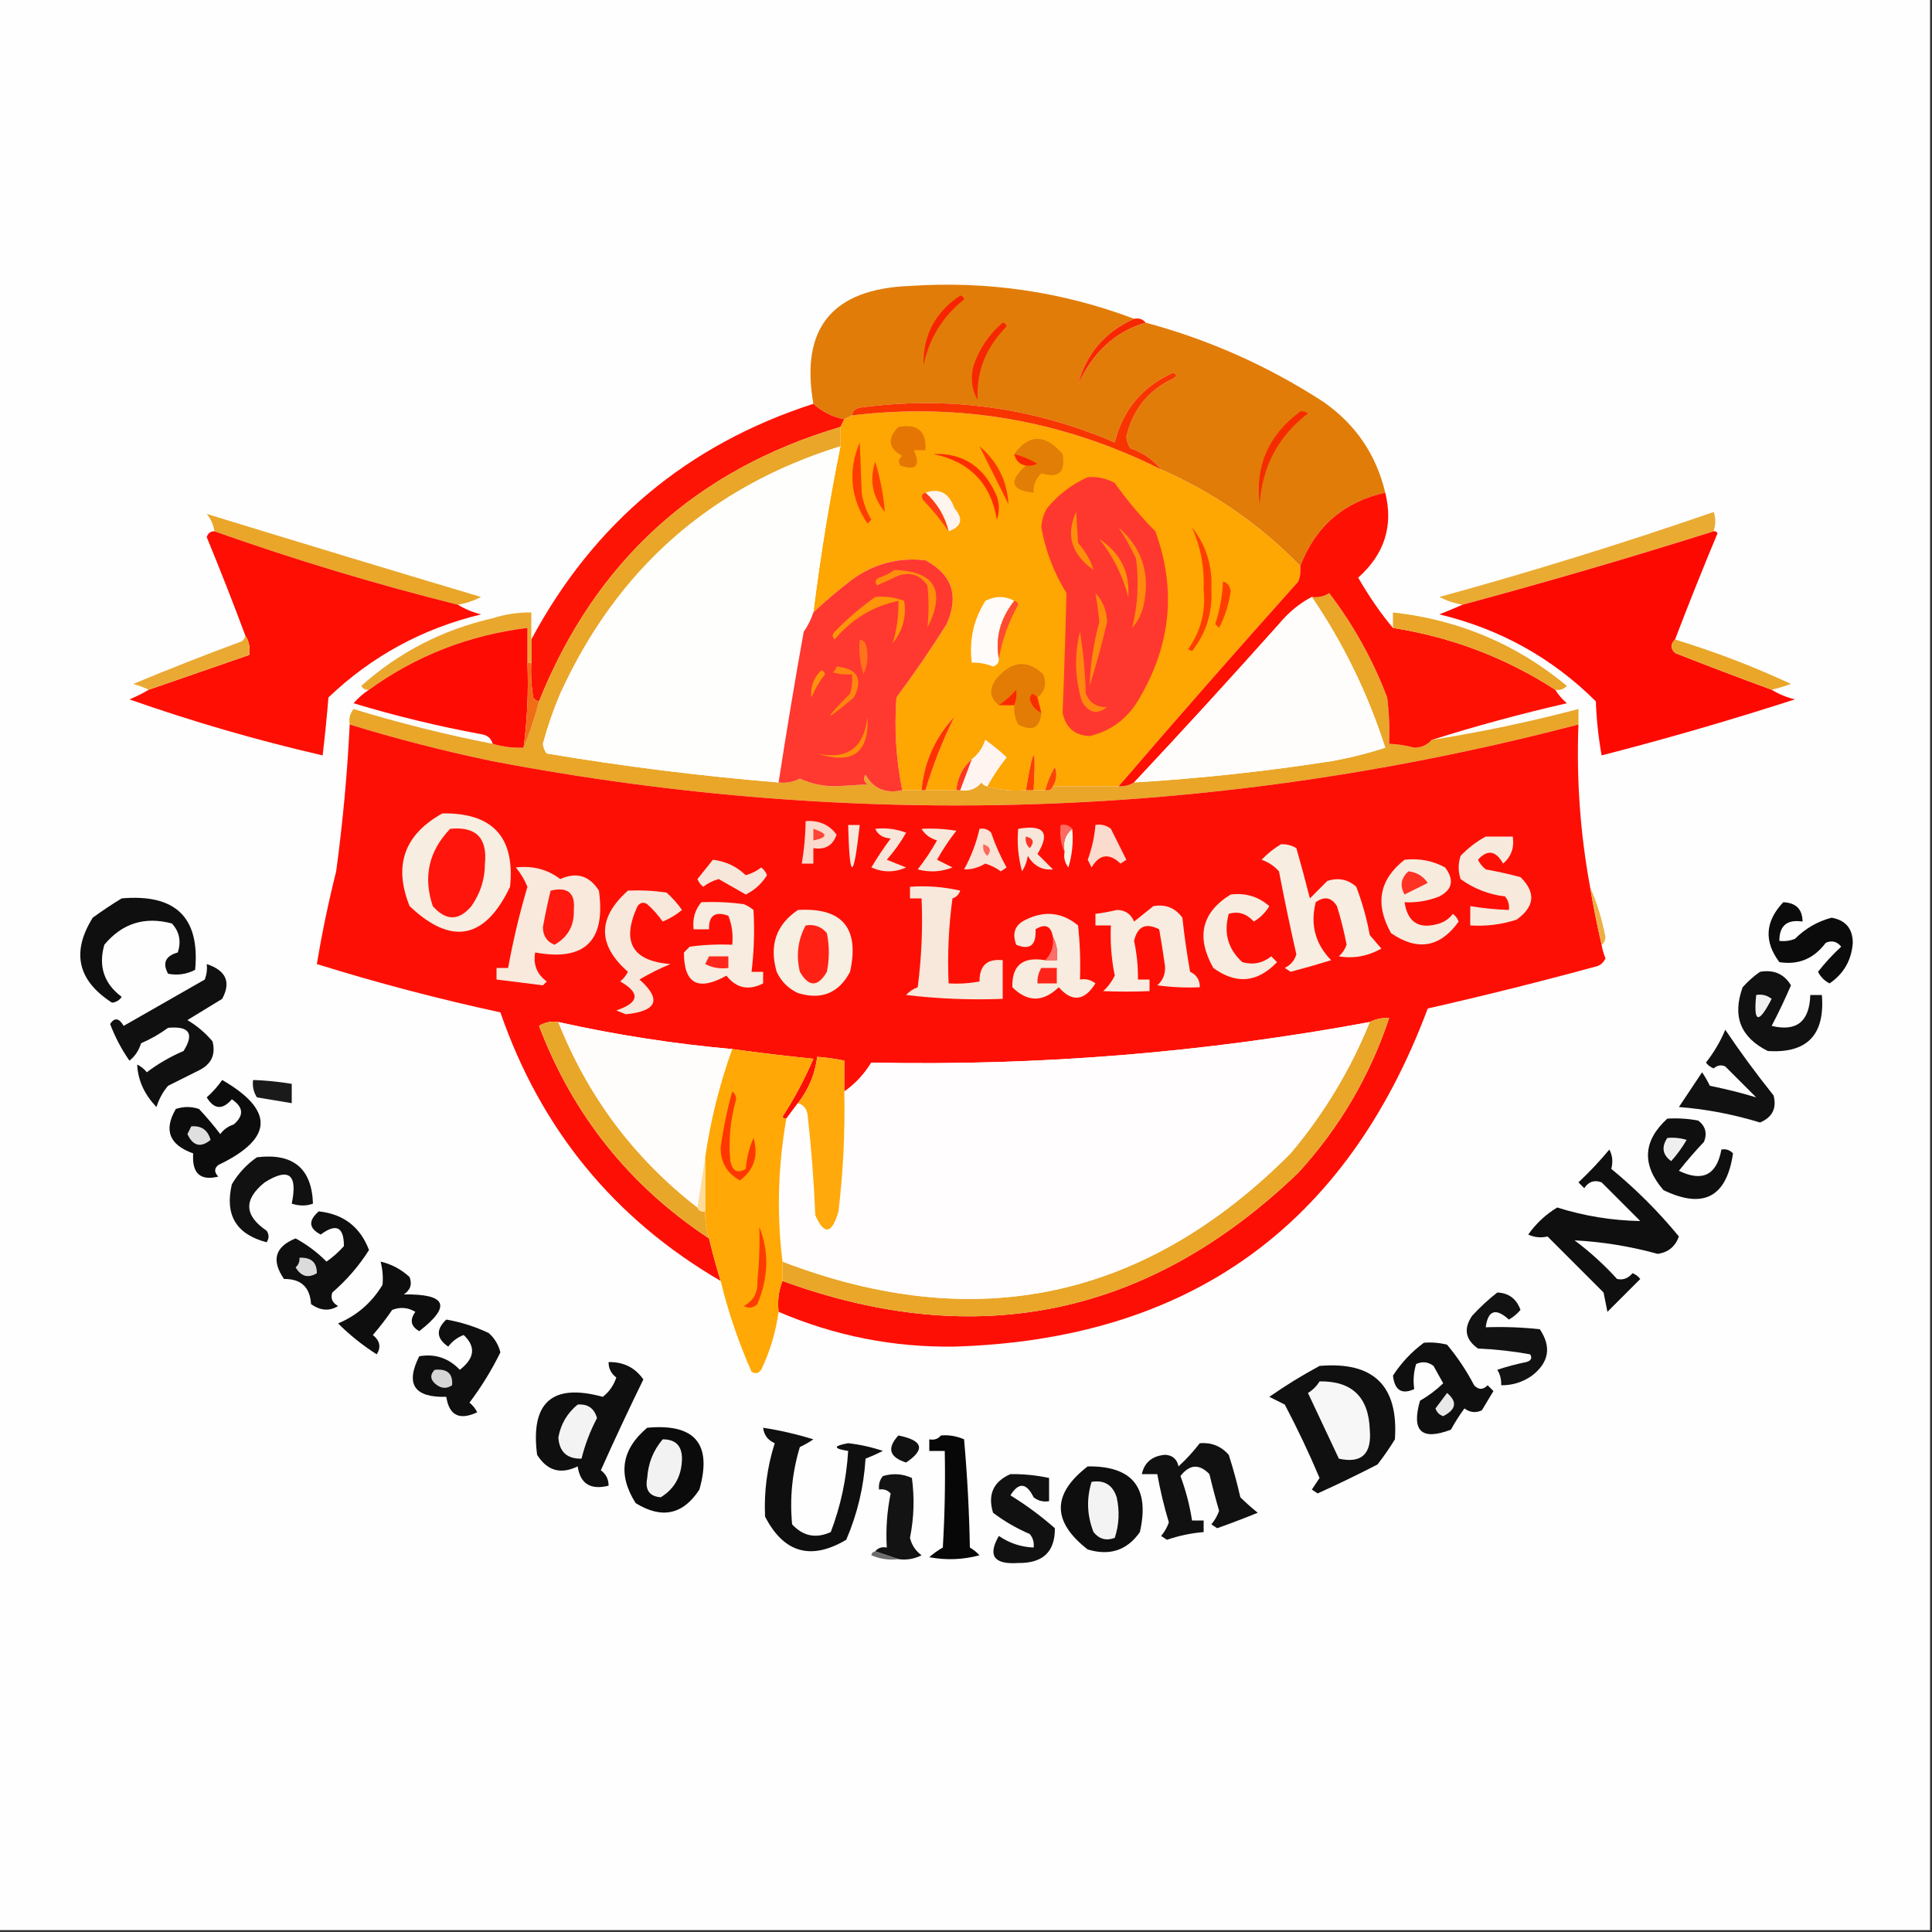 <?xml version="1.0" encoding="UTF-8"?>
<!DOCTYPE svg PUBLIC "-//W3C//DTD SVG 1.1//EN" "http://www.w3.org/Graphics/SVG/1.1/DTD/svg11.dtd">
<svg xmlns="http://www.w3.org/2000/svg" version="1.1" width="500px" height="500px" style="shape-rendering:geometricPrecision; text-rendering:geometricPrecision; image-rendering:optimizeQuality; fill-rule:evenodd; clip-rule:evenodd" xmlns:xlink="http://www.w3.org/1999/xlink">
<rect width="100%" height="100%" fill="#333333" stroke="none"/>
<g><path style="opacity:1" fill="#fefefe" d="M -0.5,-0.5 C 166.167,-0.5 332.833,-0.5 499.5,-0.5C 499.5,166.167 499.5,332.833 499.5,499.5C 332.833,499.5 166.167,499.5 -0.5,499.5C -0.5,332.833 -0.5,166.167 -0.5,-0.5 Z"/></g>
<g><path style="opacity:1" fill="#e17c08" d="M 293.5,82.5 C 285.9,85.924 281.067,91.591 279,99.5C 282.858,91.101 288.691,85.768 296.5,83.5C 312.909,87.914 328.242,94.748 342.5,104C 350.838,109.829 356.171,117.663 358.5,127.5C 347.807,129.854 340.474,136.188 336.5,146.5C 326.184,135.868 314.184,127.535 300.5,121.5C 298.422,118.949 295.756,117.116 292.5,116C 291.919,115.107 291.585,114.107 291.5,113C 293.122,106.085 297.122,101.085 303.5,98C 304.696,97.346 304.696,96.846 303.5,96.5C 295.601,100.067 290.601,106.067 288.5,114.5C 267.278,105.406 245.278,102.406 222.5,105.5C 221.287,105.747 220.62,106.414 220.5,107.5C 219.833,107.833 219.167,108.167 218.5,108.5C 215.472,107.932 212.805,106.599 210.5,104.5C 207.065,84.924 215.398,74.757 235.5,74C 255.575,72.655 274.908,75.488 293.5,82.5 Z"/></g>
<g><path style="opacity:1" fill="#f82401" d="M 248.5,76.5 C 249.043,76.56 249.376,76.893 249.5,77.5C 243.979,81.866 240.479,87.533 239,94.5C 238.876,86.784 242.042,80.784 248.5,76.5 Z"/></g>
<g><path style="opacity:1" fill="#f72701" d="M 259.5,83.5 C 260.043,83.56 260.376,83.893 260.5,84.5C 255.141,89.859 252.641,96.192 253,103.5C 251.443,100.706 251.11,97.706 252,94.5C 253.518,90.151 256.018,86.484 259.5,83.5 Z"/></g>
<g><path style="opacity:1" fill="#f72701" d="M 293.5,82.5 C 294.791,82.263 295.791,82.596 296.5,83.5C 288.691,85.768 282.858,91.101 279,99.5C 281.067,91.591 285.9,85.924 293.5,82.5 Z"/></g>
<g><path style="opacity:1" fill="#fe1405" d="M 210.5,104.5 C 212.805,106.599 215.472,107.932 218.5,108.5C 218.167,109.167 217.833,109.833 217.5,110.5C 180.091,121.573 154.091,145.239 139.5,181.5C 138.883,181.389 138.383,181.056 138,180.5C 137.502,177.518 137.335,174.518 137.5,171.5C 137.5,169.5 137.5,167.5 137.5,165.5C 153.637,135.363 177.971,115.03 210.5,104.5 Z"/></g>
<g><path style="opacity:1" fill="#fea602" d="M 300.5,121.5 C 314.184,127.535 326.184,135.868 336.5,146.5C 336.657,147.873 336.49,149.207 336,150.5C 320.291,168.038 304.791,185.705 289.5,203.5C 283.833,203.5 278.167,203.5 272.5,203.5C 273.473,201.932 273.64,200.265 273,198.5C 271.878,200.407 271.045,202.407 270.5,204.5C 269.5,204.5 268.5,204.5 267.5,204.5C 268.177,192.537 267.51,192.537 265.5,204.5C 261.958,204.813 258.625,204.479 255.5,203.5C 256.945,200.882 258.611,198.382 260.5,196C 258.759,194.38 256.925,192.88 255,191.5C 254.303,193.584 253.136,195.251 251.5,196.5C 249.127,198.579 247.794,201.246 247.5,204.5C 244.833,204.5 242.167,204.5 239.5,204.5C 241.519,197.823 244.019,191.49 247,185.5C 241.985,190.863 239.152,197.196 238.5,204.5C 236.833,204.5 235.167,204.5 233.5,204.5C 231.907,196.611 231.407,188.611 232,180.5C 236.58,174.34 240.914,168.007 245,161.5C 248.255,154.195 246.422,148.695 239.5,145C 232.566,144.197 226.233,145.864 220.5,150C 217,152.669 213.667,155.502 210.5,158.5C 212.293,144.074 214.627,129.74 217.5,115.5C 217.5,113.833 217.5,112.167 217.5,110.5C 217.833,109.833 218.167,109.167 218.5,108.5C 219.167,108.167 219.833,107.833 220.5,107.5C 248.55,104.175 275.217,108.842 300.5,121.5 Z"/></g>
<g><path style="opacity:1" fill="#e9a628" d="M 217.5,110.5 C 217.5,112.167 217.5,113.833 217.5,115.5C 183.874,125.95 159.708,147.283 145,179.5C 143.202,183.726 141.702,188.06 140.5,192.5C 140.608,193.442 140.941,194.275 141.5,195C 161.402,198.348 181.402,200.848 201.5,202.5C 203.467,202.739 205.301,202.406 207,201.5C 209.724,202.776 212.724,203.442 216,203.5C 218.833,203.333 221.667,203.167 224.5,203C 223.549,202.282 223.383,201.449 224,200.5C 226.04,204.131 229.207,205.464 233.5,204.5C 235.167,204.5 236.833,204.5 238.5,204.5C 238.833,204.5 239.167,204.5 239.5,204.5C 242.167,204.5 244.833,204.5 247.5,204.5C 247.833,204.5 248.167,204.5 248.5,204.5C 250.766,204.859 252.599,204.192 254,202.5C 254.383,203.056 254.883,203.389 255.5,203.5C 258.625,204.479 261.958,204.813 265.5,204.5C 266.167,204.5 266.833,204.5 267.5,204.5C 268.5,204.5 269.5,204.5 270.5,204.5C 271.492,204.672 272.158,204.338 272.5,203.5C 278.167,203.5 283.833,203.5 289.5,203.5C 290.959,203.567 292.292,203.234 293.5,202.5C 310.58,201.465 327.58,199.632 344.5,197C 349.264,196.152 353.931,194.985 358.5,193.5C 354.002,179.506 347.669,166.506 339.5,154.5C 341.144,154.714 342.644,154.38 344,153.5C 350.282,161.726 355.282,170.726 359,180.5C 359.499,184.486 359.666,188.486 359.5,192.5C 361.696,192.59 363.863,192.923 366,193.5C 367.876,193.475 369.376,192.809 370.5,191.5C 383.311,189.463 395.978,186.797 408.5,183.5C 408.5,184.833 408.5,186.167 408.5,187.5C 315.575,211.797 221.908,214.964 127.5,197C 114.979,194.398 102.645,191.231 90.5,187.5C 90.238,186.022 90.571,184.689 91.5,183.5C 103.354,187.13 115.354,190.13 127.5,192.5C 130.096,193.265 132.763,193.599 135.5,193.5C 137.064,189.766 138.397,185.766 139.5,181.5C 154.091,145.239 180.091,121.573 217.5,110.5 Z"/></g>
<g><path style="opacity:1" fill="#e67604" d="M 232.5,110.5 C 237.495,109.582 239.828,111.582 239.5,116.5C 238.5,116.5 237.5,116.5 236.5,116.5C 238.307,120.524 237.141,121.858 233,120.5C 232.383,119.551 232.549,118.718 233.5,118C 229.88,116.006 229.547,113.506 232.5,110.5 Z"/></g>
<g><path style="opacity:1" fill="#e27d05" d="M 265.5,120.5 C 266.552,120.649 267.552,120.483 268.5,120C 266.593,118.878 264.593,118.045 262.5,117.5C 266.323,112.257 270.489,112.257 275,117.5C 275.793,122.211 273.959,123.877 269.5,122.5C 268.05,123.85 267.383,125.516 267.5,127.5C 261.635,126.899 260.968,124.566 265.5,120.5 Z"/></g>
<g><path style="opacity:1" fill="#f83400" d="M 300.5,121.5 C 275.217,108.842 248.55,104.175 220.5,107.5C 220.62,106.414 221.287,105.747 222.5,105.5C 245.278,102.406 267.278,105.406 288.5,114.5C 290.601,106.067 295.601,100.067 303.5,96.5C 304.696,96.846 304.696,97.346 303.5,98C 297.122,101.085 293.122,106.085 291.5,113C 291.585,114.107 291.919,115.107 292.5,116C 295.756,117.116 298.422,118.949 300.5,121.5 Z"/></g>
<g><path style="opacity:1" fill="#fefefd" d="M 217.5,115.5 C 214.627,129.74 212.293,144.074 210.5,158.5C 209.928,160.255 209.094,161.922 208,163.5C 205.671,176.48 203.504,189.48 201.5,202.5C 181.402,200.848 161.402,198.348 141.5,195C 140.941,194.275 140.608,193.442 140.5,192.5C 141.702,188.06 143.202,183.726 145,179.5C 159.708,147.283 183.874,125.95 217.5,115.5 Z"/></g>
<g><path style="opacity:1" fill="#f62c01" d="M 336.5,106.5 C 337.239,106.369 337.906,106.536 338.5,107C 330.813,112.871 326.646,120.704 326,130.5C 324.794,120.567 328.294,112.567 336.5,106.5 Z"/></g>
<g><path style="opacity:1" fill="#ff3d00" d="M 222.5,114.5 C 222.681,118.635 222.848,122.968 223,127.5C 223.375,130 224.208,132.333 225.5,134.5C 225.167,134.833 224.833,135.167 224.5,135.5C 220.078,128.877 219.412,121.877 222.5,114.5 Z"/></g>
<g><path style="opacity:1" fill="#fa2700" d="M 262.5,117.5 C 264.593,118.045 266.593,118.878 268.5,120C 267.552,120.483 266.552,120.649 265.5,120.5C 263.856,120.19 262.856,119.19 262.5,117.5 Z"/></g>
<g><path style="opacity:1" fill="#ff3700" d="M 253.5,115.5 C 258.136,119.439 260.636,124.439 261,130.5C 258.489,125.478 255.989,120.478 253.5,115.5 Z"/></g>
<g><path style="opacity:1" fill="#ff2e00" d="M 241.5,117.5 C 249.276,117.172 254.776,120.839 258,128.5C 258.667,130.5 258.667,132.5 258,134.5C 256.418,125.084 250.918,119.418 241.5,117.5 Z"/></g>
<g><path style="opacity:1" fill="#ff382f" d="M 281.5,123.5 C 283.989,123.298 286.323,123.798 288.5,125C 291.643,129.444 295.143,133.611 299,137.5C 304.424,152.316 303.091,166.649 295,180.5C 292.062,185.786 287.728,189.119 282,190.5C 278.154,190.324 275.82,188.324 275,184.5C 275.416,174.172 275.749,163.838 276,153.5C 272.747,148.24 270.58,142.574 269.5,136.5C 269.577,134.701 270.077,133.034 271,131.5C 273.94,127.963 277.44,125.297 281.5,123.5 Z"/></g>
<g><path style="opacity:1" fill="#fff4ee" d="M 245.5,137.5 C 244.517,133.531 242.517,130.198 239.5,127.5C 243.129,126.231 245.629,127.564 247,131.5C 249.394,134.303 248.894,136.303 245.5,137.5 Z"/></g>
<g><path style="opacity:1" fill="#ff4000" d="M 226.5,119.5 C 227.792,123.682 228.625,128.015 229,132.5C 225.79,128.567 224.957,124.234 226.5,119.5 Z"/></g>
<g><path style="opacity:1" fill="#fe1003" d="M 358.5,127.5 C 360.643,136.079 358.31,143.412 351.5,149.5C 354.444,154.572 357.444,158.906 360.5,162.5C 375.723,164.903 389.723,170.237 402.5,178.5C 403.29,179.794 404.29,180.961 405.5,182C 393.574,184.729 381.907,187.895 370.5,191.5C 369.376,192.809 367.876,193.475 366,193.5C 363.863,192.923 361.696,192.59 359.5,192.5C 359.666,188.486 359.499,184.486 359,180.5C 355.282,170.726 350.282,161.726 344,153.5C 342.644,154.38 341.144,154.714 339.5,154.5C 336.269,156.22 333.436,158.553 331,161.5C 318.662,175.337 306.162,189.003 293.5,202.5C 292.292,203.234 290.959,203.567 289.5,203.5C 304.791,185.705 320.291,168.038 336,150.5C 336.49,149.207 336.657,147.873 336.5,146.5C 340.474,136.188 347.807,129.854 358.5,127.5 Z"/></g>
<g><path style="opacity:1" fill="#ff3c16" d="M 239.5,127.5 C 242.517,130.198 244.517,133.531 245.5,137.5C 243.592,134.72 241.425,132.053 239,129.5C 238.308,128.563 238.475,127.897 239.5,127.5 Z"/></g>
<g><path style="opacity:1" fill="#e9a629" d="M 118.5,156.5 C 97.192,151.175 76.192,144.841 55.5,137.5C 55.249,135.83 54.582,134.33 53.5,133C 77.038,140.232 100.705,147.399 124.5,154.5C 122.589,155.477 120.589,156.143 118.5,156.5 Z"/></g>
<g><path style="opacity:1" fill="#eaab33" d="M 443.5,137.5 C 421.969,144.299 400.303,150.633 378.5,156.5C 376.411,156.143 374.411,155.477 372.5,154.5C 396.394,147.942 420.06,140.609 443.5,132.5C 444.052,134.003 444.052,135.669 443.5,137.5 Z"/></g>
<g><path style="opacity:1" fill="#fe0e03" d="M 55.5,137.5 C 76.192,144.841 97.192,151.175 118.5,156.5C 120.277,157.6 122.277,158.434 124.5,159C 109.342,162.66 96.175,169.826 85,180.5C 84.589,185.519 84.089,190.519 83.5,195.5C 66.53,191.592 49.863,186.759 33.5,181C 35.315,180.243 36.981,179.41 38.5,178.5C 47.177,175.493 55.844,172.493 64.5,169.5C 64.784,167.585 64.451,165.919 63.5,164.5C 60.318,155.965 56.985,147.465 53.5,139C 53.836,137.97 54.503,137.47 55.5,137.5 Z"/></g>
<g><path style="opacity:1" fill="#fe0902" d="M 443.5,137.5 C 443.938,137.435 444.272,137.601 444.5,138C 440.691,147.117 437.024,156.283 433.5,165.5C 432.316,166.688 432.316,167.855 433.5,169C 441.818,172.272 450.151,175.438 458.5,178.5C 460.277,179.6 462.277,180.434 464.5,181C 447.975,186.342 431.308,191.175 414.5,195.5C 413.672,190.868 413.172,186.202 413,181.5C 401.668,170.247 388.168,162.747 372.5,159C 374.611,158.155 376.611,157.322 378.5,156.5C 400.303,150.633 421.969,144.299 443.5,137.5 Z"/></g>
<g><path style="opacity:1" fill="#ff8f0b" d="M 278.5,132.5 C 278.648,134.934 278.814,137.601 279,140.5C 280.919,142.691 282.253,145.024 283,147.5C 277.277,143.472 275.777,138.472 278.5,132.5 Z"/></g>
<g><path style="opacity:1" fill="#ff3830" d="M 233.5,204.5 C 229.207,205.464 226.04,204.131 224,200.5C 223.383,201.449 223.549,202.282 224.5,203C 221.667,203.167 218.833,203.333 216,203.5C 212.724,203.442 209.724,202.776 207,201.5C 205.301,202.406 203.467,202.739 201.5,202.5C 203.504,189.48 205.671,176.48 208,163.5C 209.094,161.922 209.928,160.255 210.5,158.5C 213.667,155.502 217,152.669 220.5,150C 226.233,145.864 232.566,144.197 239.5,145C 246.422,148.695 248.255,154.195 245,161.5C 240.914,168.007 236.58,174.34 232,180.5C 231.407,188.611 231.907,196.611 233.5,204.5 Z"/></g>
<g><path style="opacity:1" fill="#ff900b" d="M 284.5,139.5 C 289.944,143.09 292.444,148.09 292,154.5C 290.533,148.899 288.033,143.899 284.5,139.5 Z"/></g>
<g><path style="opacity:1" fill="#ff8e0d" d="M 231.5,147.5 C 242.029,147.878 244.862,152.878 240,162.5C 240.405,158.879 240.405,155.213 240,151.5C 238.136,148.793 235.636,147.959 232.5,149C 230.649,149.837 228.816,150.671 227,151.5C 226.312,150.668 226.479,150.002 227.5,149.5C 229.026,149.006 230.359,148.339 231.5,147.5 Z"/></g>
<g><path style="opacity:1" fill="#fffbf8" d="M 262.5,155.5 C 258.863,160.066 257.53,165.066 258.5,170.5C 258.53,171.497 258.03,172.164 257,172.5C 255.234,171.767 253.401,171.433 251.5,171.5C 250.775,165.725 251.941,160.392 255,155.5C 257.605,154.186 260.105,154.186 262.5,155.5 Z"/></g>
<g><path style="opacity:1" fill="#ff8a0e" d="M 289.5,136.5 C 295.54,141.788 297.706,148.454 296,156.5C 295.527,158.779 294.527,160.779 293,162.5C 294.461,156.686 294.794,150.686 294,144.5C 292.644,141.671 291.144,139.004 289.5,136.5 Z"/></g>
<g><path style="opacity:1" fill="#ff9509" d="M 226.5,154.5 C 229.119,154.232 231.619,154.565 234,155.5C 234.635,159.597 233.635,163.264 231,166.5C 232.09,163.03 232.59,159.363 232.5,155.5C 225.911,156.899 220.411,160.233 216,165.5C 215.333,164.833 215.333,164.167 216,163.5C 219.292,160.127 222.792,157.127 226.5,154.5 Z"/></g>
<g><path style="opacity:1" fill="#fffdfc" d="M 339.5,154.5 C 347.669,166.506 354.002,179.506 358.5,193.5C 353.931,194.985 349.264,196.152 344.5,197C 327.58,199.632 310.58,201.465 293.5,202.5C 306.162,189.003 318.662,175.337 331,161.5C 333.436,158.553 336.269,156.22 339.5,154.5 Z"/></g>
<g><path style="opacity:1" fill="#ff3f00" d="M 316.5,150.5 C 317.649,150.791 318.316,151.624 318.5,153C 318.037,156.356 317.037,159.522 315.5,162.5C 315.167,162.167 314.833,161.833 314.5,161.5C 315.681,157.928 316.348,154.262 316.5,150.5 Z"/></g>
<g><path style="opacity:1" fill="#e9a82d" d="M 137.5,165.5 C 137.5,167.5 137.5,169.5 137.5,171.5C 137.167,171.5 136.833,171.5 136.5,171.5C 136.5,168.5 136.5,165.5 136.5,162.5C 121.382,164.352 107.715,169.685 95.5,178.5C 94.624,178.631 93.957,178.298 93.5,177.5C 103.252,168.79 114.585,162.956 127.5,160C 130.757,158.957 134.09,158.457 137.5,158.5C 137.5,160.833 137.5,163.167 137.5,165.5 Z"/></g>
<g><path style="opacity:1" fill="#e9a62a" d="M 402.5,178.5 C 389.723,170.237 375.723,164.903 360.5,162.5C 360.5,161.167 360.5,159.833 360.5,158.5C 377.489,160.377 392.489,166.711 405.5,177.5C 404.675,178.386 403.675,178.719 402.5,178.5 Z"/></g>
<g><path style="opacity:1" fill="#ff4b31" d="M 262.5,155.5 C 263.043,155.56 263.376,155.893 263.5,156.5C 261,161.007 259.334,165.674 258.5,170.5C 257.53,165.066 258.863,160.066 262.5,155.5 Z"/></g>
<g><path style="opacity:1" fill="#ff3f00" d="M 308.5,136.5 C 312.139,141.089 313.805,146.422 313.5,152.5C 313.829,158.511 312.162,163.845 308.5,168.5C 308.167,168.333 307.833,168.167 307.5,168C 310.769,163.354 312.103,158.188 311.5,152.5C 311.747,146.914 310.747,141.581 308.5,136.5 Z"/></g>
<g><path style="opacity:1" fill="#ff8b0d" d="M 283.5,153.5 C 285.432,155.544 286.432,158.044 286.5,161C 285.207,166.547 283.707,172.047 282,177.5C 282.178,171.943 283.012,166.443 284.5,161C 284.275,158.472 283.942,155.972 283.5,153.5 Z"/></g>
<g><path style="opacity:1" fill="#fe0c03" d="M 136.5,171.5 C 136.797,178.92 136.464,186.254 135.5,193.5C 132.763,193.599 130.096,193.265 127.5,192.5C 127.119,191.069 126.119,190.236 124.5,190C 113.346,187.948 102.346,185.282 91.5,182C 92.731,180.595 94.064,179.429 95.5,178.5C 107.715,169.685 121.382,164.352 136.5,162.5C 136.5,165.5 136.5,168.5 136.5,171.5 Z"/></g>
<g><path style="opacity:1" fill="#e9a629" d="M 433.5,165.5 C 443.784,168.649 453.784,172.483 463.5,177C 461.846,177.608 460.179,178.108 458.5,178.5C 450.151,175.438 441.818,172.272 433.5,169C 432.316,167.855 432.316,166.688 433.5,165.5 Z"/></g>
<g><path style="opacity:1" fill="#eaa933" d="M 63.5,164.5 C 64.451,165.919 64.784,167.585 64.5,169.5C 55.844,172.493 47.177,175.493 38.5,178.5C 37.234,177.91 35.901,177.41 34.5,177C 43.721,173.147 53.054,169.48 62.5,166C 63.056,165.617 63.389,165.117 63.5,164.5 Z"/></g>
<g><path style="opacity:1" fill="#ff890f" d="M 279.5,163.5 C 280.327,168.651 280.827,173.984 281,179.5C 281.976,181.887 283.809,183.054 286.5,183C 283.903,185.033 281.737,184.533 280,181.5C 278.171,175.543 278.004,169.543 279.5,163.5 Z"/></g>
<g><path style="opacity:1" fill="#ff731a" d="M 222.5,165.5 C 223.117,165.611 223.617,165.944 224,166.5C 224.818,169.227 224.652,171.894 223.5,174.5C 222.516,171.572 222.183,168.572 222.5,165.5 Z"/></g>
<g><path style="opacity:1" fill="#ff870f" d="M 216.5,172.5 C 221.924,173.017 223.424,175.684 221,180.5C 213.158,187.08 212.825,186.746 220,179.5C 220.494,177.866 220.66,176.199 220.5,174.5C 218.801,174.66 217.134,174.494 215.5,174C 216.056,173.617 216.389,173.117 216.5,172.5 Z"/></g>
<g><path style="opacity:1" fill="#e27c05" d="M 268.5,180.5 C 267.35,179.15 266.683,179.316 266.5,181C 266.978,182.642 267.978,183.809 269.5,184.5C 269.143,188.395 267.143,189.395 263.5,187.5C 262.691,185.929 262.357,184.262 262.5,182.5C 263.028,181.153 263.195,179.819 263,178.5C 261.603,180.07 260.103,181.404 258.5,182.5C 256.042,180.507 255.875,178.174 258,175.5C 261.877,171.005 265.877,170.672 270,174.5C 270.941,176.989 270.441,178.989 268.5,180.5 Z"/></g>
<g><path style="opacity:1" fill="#ff9309" d="M 212.5,173.5 C 213.043,173.56 213.376,173.893 213.5,174.5C 212.081,176.336 210.914,178.336 210,180.5C 209.683,177.793 210.516,175.46 212.5,173.5 Z"/></g>
<g><path style="opacity:1" fill="#fa2d00" d="M 268.5,180.5 C 268.833,181.833 269.167,183.167 269.5,184.5C 267.978,183.809 266.978,182.642 266.5,181C 266.683,179.316 267.35,179.15 268.5,180.5 Z"/></g>
<g><path style="opacity:1" fill="#fb2800" d="M 262.5,182.5 C 261.167,182.5 259.833,182.5 258.5,182.5C 260.103,181.404 261.603,180.07 263,178.5C 263.195,179.819 263.028,181.153 262.5,182.5 Z"/></g>
<g><path style="opacity:1" fill="#f06d16" d="M 136.5,171.5 C 136.833,171.5 137.167,171.5 137.5,171.5C 137.335,174.518 137.502,177.518 138,180.5C 138.383,181.056 138.883,181.389 139.5,181.5C 138.397,185.766 137.064,189.766 135.5,193.5C 136.464,186.254 136.797,178.92 136.5,171.5 Z"/></g>
<g><path style="opacity:1" fill="#fe0f05" d="M 90.5,187.5 C 102.645,191.231 114.979,194.398 127.5,197C 221.908,214.964 315.575,211.797 408.5,187.5C 407.958,201.643 408.958,215.643 411.5,229.5C 412.343,234.536 413.343,239.536 414.5,244.5C 414.678,245.695 415.011,246.862 415.5,248C 415.095,248.945 414.428,249.612 413.5,250C 398.905,253.982 384.239,257.649 369.5,261C 348.344,317.511 307.511,346.678 247,348.5C 231.17,348.72 216.003,345.72 201.5,339.5C 201.194,336.615 201.527,333.948 202.5,331.5C 252.902,349.908 297.402,340.575 336,303.5C 346.662,291.845 354.495,278.511 359.5,263.5C 357.708,263.366 356.042,263.699 354.5,264.5C 311.882,272.408 268.882,275.908 225.5,275C 223.667,277.998 221.334,280.498 218.5,282.5C 218.5,279.833 218.5,277.167 218.5,274.5C 216.194,274.007 213.861,273.674 211.5,273.5C 210.933,277.967 209.266,281.967 206.5,285.5C 205.488,286.872 204.488,288.205 203.5,289.5C 203.062,289.565 202.728,289.399 202.5,289C 205.603,284.231 208.269,279.231 210.5,274C 203.46,273.296 196.46,272.463 189.5,271.5C 174.335,270.139 159.335,267.806 144.5,264.5C 142.712,264.215 141.045,264.548 139.5,265.5C 148.297,288.62 162.964,306.953 183.5,320.5C 184.371,324.182 185.371,327.848 186.5,331.5C 158.974,315.46 139.974,292.294 129.5,262C 113.449,258.529 97.616,254.363 82,249.5C 83.329,241.507 84.995,233.507 87,225.5C 88.729,212.733 89.896,200.067 90.5,187.5 Z"/></g>
<g><path style="opacity:1" fill="#ff8f0b" d="M 224.5,185.5 C 224.973,194.836 220.64,198.003 211.5,195C 219.297,196.715 223.63,193.548 224.5,185.5 Z"/></g>
<g><path style="opacity:1" fill="#ff3300" d="M 239.5,204.5 C 239.167,204.5 238.833,204.5 238.5,204.5C 239.152,197.196 241.985,190.863 247,185.5C 244.019,191.49 241.519,197.823 239.5,204.5 Z"/></g>
<g><path style="opacity:1" fill="#fff4f0" d="M 255.5,203.5 C 254.883,203.389 254.383,203.056 254,202.5C 252.599,204.192 250.766,204.859 248.5,204.5C 249.499,201.838 250.499,199.172 251.5,196.5C 253.136,195.251 254.303,193.584 255,191.5C 256.925,192.88 258.759,194.38 260.5,196C 258.611,198.382 256.945,200.882 255.5,203.5 Z"/></g>
<g><path style="opacity:1" fill="#ff351e" d="M 251.5,196.5 C 250.499,199.172 249.499,201.838 248.5,204.5C 248.167,204.5 247.833,204.5 247.5,204.5C 247.794,201.246 249.127,198.579 251.5,196.5 Z"/></g>
<g><path style="opacity:1" fill="#fd4502" d="M 272.5,203.5 C 272.158,204.338 271.492,204.672 270.5,204.5C 271.045,202.407 271.878,200.407 273,198.5C 273.64,200.265 273.473,201.932 272.5,203.5 Z"/></g>
<g><path style="opacity:1" fill="#fe3f00" d="M 267.5,204.5 C 266.833,204.5 266.167,204.5 265.5,204.5C 267.51,192.537 268.177,192.537 267.5,204.5 Z"/></g>
<g><path style="opacity:1" fill="#f7ede0" d="M 114.5,210.5 C 127.491,210.322 133.324,216.655 132,229.5C 125.514,243.115 116.848,244.781 106,234.5C 101.779,223.995 104.613,215.995 114.5,210.5 Z"/></g>
<g><path style="opacity:1" fill="#fadacd" d="M 208.5,212.5 C 211.937,212.245 214.604,213.412 216.5,216C 215.567,218.818 213.567,219.984 210.5,219.5C 210.5,220.833 210.5,222.167 210.5,223.5C 209.5,223.5 208.5,223.5 207.5,223.5C 208.114,219.865 208.448,216.198 208.5,212.5 Z"/></g>
<g><path style="opacity:1" fill="#fadbcd" d="M 283.5,213.5 C 284.978,213.238 286.311,213.571 287.5,214.5C 288.833,217.167 290.167,219.833 291.5,222.5C 291,222.833 290.5,223.167 290,223.5C 287.04,220.701 284.54,221.034 282.5,224.5C 282.167,223.833 281.833,223.167 281.5,222.5C 282.586,219.58 283.252,216.58 283.5,213.5 Z"/></g>
<g><path style="opacity:1" fill="#ff150c" d="M 116.5,214.5 C 123.159,213.826 126.159,216.826 125.5,223.5C 125.493,227.519 124.327,231.185 122,234.5C 118.751,238.367 115.418,238.367 112,234.5C 109.469,226.926 110.969,220.259 116.5,214.5 Z"/></g>
<g><path style="opacity:1" fill="#f8e8db" d="M 219.5,213.5 C 220.5,213.5 221.5,213.5 222.5,213.5C 220.874,228.064 219.874,228.064 219.5,213.5 Z"/></g>
<g><path style="opacity:1" fill="#f7e5d9" d="M 226.5,214.5 C 229.247,214.187 231.914,214.52 234.5,215.5C 233.079,218.009 231.412,220.343 229.5,222.5C 231.167,223.167 232.833,223.833 234.5,224.5C 231.5,225.833 228.5,225.833 225.5,224.5C 227.043,221.914 228.709,219.414 230.5,217C 228.563,216.878 227.23,216.045 226.5,214.5 Z"/></g>
<g><path style="opacity:1" fill="#f7e7da" d="M 263.5,214.5 C 270.19,213.331 271.857,215.497 268.5,221C 269.833,222.333 271.167,223.667 272.5,225C 269.72,225.269 267.554,224.102 266,221.5C 265.781,222.938 265.281,224.271 264.5,225.5C 263.511,221.893 263.177,218.226 263.5,214.5 Z"/></g>
<g><path style="opacity:1" fill="#f6f4e7" d="M 277.5,214.5 C 277.82,217.898 277.487,221.232 276.5,224.5C 275.571,223.311 275.238,221.978 275.5,220.5C 275.025,217.918 275.692,215.918 277.5,214.5 Z"/></g>
<g><path style="opacity:1" fill="#f7e7da" d="M 238.5,214.5 C 241.518,214.335 244.518,214.502 247.5,215C 245.637,217.364 243.971,219.864 242.5,222.5C 243.833,223.167 245.167,223.833 246.5,224.5C 243.554,225.655 240.554,225.821 237.5,225C 239.363,222.636 241.029,220.136 242.5,217.5C 240.668,216.943 239.335,215.943 238.5,214.5 Z"/></g>
<g><path style="opacity:1" fill="#f8e3d6" d="M 253.5,214.5 C 254.675,214.281 255.675,214.614 256.5,215.5C 257.559,218.618 258.892,221.618 260.5,224.5C 260,224.833 259.5,225.167 259,225.5C 257.78,224.612 256.447,223.945 255,223.5C 253.213,224.563 251.379,225.063 249.5,225C 251.326,221.688 252.66,218.188 253.5,214.5 Z"/></g>
<g><path style="opacity:1" fill="#ff4334" d="M 210.5,214.5 C 214.31,215.754 214.31,216.754 210.5,217.5C 210.5,216.5 210.5,215.5 210.5,214.5 Z"/></g>
<g><path style="opacity:1" fill="#f7eadd" d="M 384.5,216.5 C 386.833,216.5 389.167,216.5 391.5,216.5C 391.936,219.364 391.103,221.697 389,223.5C 387.118,220.109 384.951,219.776 382.5,222.5C 382.977,223.478 383.643,224.311 384.5,225C 387.529,225.539 390.529,226.206 393.5,227C 397.53,230.957 397.197,234.623 392.5,238C 388.605,239.266 384.605,239.766 380.5,239.5C 380.5,237.833 380.5,236.167 380.5,234.5C 383.807,235.051 387.14,235.384 390.5,235.5C 390.67,234.178 390.337,233.011 389.5,232C 385.228,231.48 381.395,229.98 378,227.5C 377.333,225.5 377.333,223.5 378,221.5C 379.965,219.45 382.132,217.783 384.5,216.5 Z"/></g>
<g><path style="opacity:1" fill="#fe3227" d="M 265.5,216.5 C 267.465,216.948 267.798,217.948 266.5,219.5C 265.614,218.675 265.281,217.675 265.5,216.5 Z"/></g>
<g><path style="opacity:1" fill="#fd6b62" d="M 277.5,214.5 C 275.692,215.918 275.025,217.918 275.5,220.5C 274.532,218.393 274.198,216.059 274.5,213.5C 275.791,213.263 276.791,213.596 277.5,214.5 Z"/></g>
<g><path style="opacity:1" fill="#f7eee1" d="M 331.5,218.5 C 332.93,218.421 334.264,218.754 335.5,219.5C 336.729,223.812 337.896,228.145 339,232.5C 340.5,231 342,229.5 343.5,228C 346.347,227.056 348.847,227.556 351,229.5C 352.544,233.552 353.711,237.718 354.5,242C 355.509,243.168 356.509,244.335 357.5,245.5C 353.947,247.48 350.281,248.146 346.5,247.5C 347.415,246.672 348.081,245.672 348.5,244.5C 347.857,241.116 347.023,237.783 346,234.5C 344.573,232.213 342.739,231.88 340.5,233.5C 339.057,239.305 340.391,244.305 344.5,248.5C 341.028,249.576 337.528,250.576 334,251.5C 333.5,251.167 333,250.833 332.5,250.5C 334.012,249.751 335.012,248.584 335.5,247C 333.873,239.864 332.373,232.697 331,225.5C 329.796,224.141 328.296,223.141 326.5,222.5C 328.015,220.918 329.681,219.584 331.5,218.5 Z"/></g>
<g><path style="opacity:1" fill="#fe685a" d="M 254.5,218.5 C 256.332,219.14 256.665,220.14 255.5,221.5C 254.614,220.675 254.281,219.675 254.5,218.5 Z"/></g>
<g><path style="opacity:1" fill="#f7ebde" d="M 363.5,222.5 C 367.257,222.071 370.757,222.737 374,224.5C 376.402,227.714 375.902,230.214 372.5,232C 369.607,233.149 366.607,233.649 363.5,233.5C 364.293,238.776 367.293,240.609 372.5,239C 373.931,238.535 375.097,237.701 376,236.5C 376.692,237.025 377.192,237.692 377.5,238.5C 372.696,245.211 366.863,246.211 360,241.5C 355.77,233.97 356.937,227.636 363.5,222.5 Z"/></g>
<g><path style="opacity:1" fill="#f7e6da" d="M 184.5,222.5 C 187.785,222.893 190.618,224.226 193,226.5C 194.473,226.097 195.806,225.43 197,224.5C 197.692,225.025 198.192,225.692 198.5,226.5C 197.129,228.705 195.296,230.372 193,231.5C 190.667,230.167 188.333,228.833 186,227.5C 184.527,227.903 183.194,228.57 182,229.5C 181.308,228.975 180.808,228.308 180.5,227.5C 181.857,225.814 183.19,224.148 184.5,222.5 Z"/></g>
<g><path style="opacity:1" fill="#f8e9dc" d="M 133.5,224.5 C 137.85,223.981 141.684,224.981 145,227.5C 149.202,225.607 152.535,226.607 155,230.5C 156.817,243.517 151.317,248.85 138.5,246.5C 137.959,249.652 138.959,252.152 141.5,254C 141.167,254.333 140.833,254.667 140.5,255C 136.556,254.521 132.556,254.021 128.5,253.5C 128.5,252.5 128.5,251.5 128.5,250.5C 129.5,250.5 130.5,250.5 131.5,250.5C 132.783,243.421 134.45,236.421 136.5,229.5C 135.733,227.643 134.733,225.976 133.5,224.5 Z"/></g>
<g><path style="opacity:1" fill="#ff3224" d="M 364.5,225.5 C 366.645,225.738 368.312,226.738 369.5,228.5C 367.51,229.498 365.51,230.498 363.5,231.5C 362.23,229.243 362.564,227.243 364.5,225.5 Z"/></g>
<g><path style="opacity:1" fill="#ff190e" d="M 142.5,230.5 C 146.923,229.425 148.923,231.092 148.5,235.5C 148.654,239.527 146.987,242.527 143.5,244.5C 141.545,243.72 140.545,242.22 140.5,240C 141.068,236.8 141.735,233.633 142.5,230.5 Z"/></g>
<g><path style="opacity:1" fill="#f7e8db" d="M 162.5,230.5 C 165.85,230.335 169.183,230.502 172.5,231C 174.019,232.351 175.352,233.851 176.5,235.5C 174.999,236.752 173.332,237.752 171.5,238.5C 170.352,236.851 169.019,235.351 167.5,234C 166.551,233.383 165.718,233.549 165,234.5C 160.749,243.71 163.582,248.71 173.5,249.5C 170.721,250.646 168.054,251.979 165.5,253.5C 171.276,258.645 170.109,261.645 162,262.5C 161.167,262.167 160.333,261.833 159.5,261.5C 165.448,259.492 165.782,256.992 160.5,254C 161.357,253.311 162.023,252.478 162.5,251.5C 154.599,244.546 154.599,237.546 162.5,230.5 Z"/></g>
<g><path style="opacity:1" fill="#f8e8db" d="M 235.5,229.5 C 239.884,229.174 244.217,229.508 248.5,230.5C 248.167,231.5 247.5,232.167 246.5,232.5C 245.503,239.803 245.169,247.137 245.5,254.5C 248.187,254.664 250.854,254.497 253.5,254C 253.471,249.891 255.471,248.057 259.5,248.5C 259.5,251.833 259.5,255.167 259.5,258.5C 251.14,258.831 242.807,258.498 234.5,257.5C 235.328,256.585 236.328,255.919 237.5,255.5C 238.497,247.862 238.831,240.196 238.5,232.5C 237.5,232.5 236.5,232.5 235.5,232.5C 235.5,231.5 235.5,230.5 235.5,229.5 Z"/></g>
<g><path style="opacity:1" fill="#f7ecdf" d="M 318.5,231.5 C 322.306,231.02 325.639,232.02 328.5,234.5C 327.5,236.167 326.167,237.5 324.5,238.5C 322.572,236.422 320.405,235.755 318,236.5C 316.631,241.437 317.797,245.604 321.5,249C 324.257,249.782 326.757,249.282 329,247.5C 329.5,248 330,248.5 330.5,249C 325.418,254.323 319.918,254.823 314,250.5C 309.48,242.462 310.98,236.129 318.5,231.5 Z"/></g>
<g><path style="opacity:1" fill="#0f0f0f" d="M 31.5,232.5 C 45.45,231.285 51.783,237.452 50.5,251C 48.246,252.15 45.913,252.484 43.5,252C 41.983,249.239 42.816,247.406 46,246.5C 46.944,243.653 46.444,241.153 44.5,239C 37.452,237.114 31.618,238.947 27,244.5C 25.419,250.062 26.919,254.562 31.5,258C 30.892,258.87 30.059,259.37 29,259.5C 20.087,253.771 18.421,246.438 24,237.5C 26.48,235.686 28.98,234.019 31.5,232.5 Z"/></g>
<g><path style="opacity:1" fill="#f7ecdf" d="M 181.5,233.5 C 185.182,233.335 188.848,233.501 192.5,234C 193.416,234.374 194.25,234.874 195,235.5C 195.315,240.838 195.148,246.172 194.5,251.5C 195.5,251.5 196.5,251.5 197.5,251.5C 197.5,252.5 197.5,253.5 197.5,254.5C 193.739,256.434 190.573,255.767 188,252.5C 180.659,256.604 176.992,254.604 177,246.5C 177.5,246 178,245.5 178.5,245C 182.152,244.501 185.818,244.335 189.5,244.5C 189.768,241.881 189.435,239.381 188.5,237C 185.074,235.762 183.408,236.929 183.5,240.5C 182.167,240.5 180.833,240.5 179.5,240.5C 179.185,237.789 179.852,235.456 181.5,233.5 Z"/></g>
<g><path style="opacity:1" fill="#0b0b0b" d="M 461.5,233.5 C 464.797,233.632 466.463,235.298 466.5,238.5C 462.488,237.887 460.488,239.554 460.5,243.5C 461.873,243.657 463.207,243.49 464.5,243C 467.188,240.306 470.355,238.473 474,237.5C 477.634,238.135 479.468,240.302 479.5,244C 479.176,248.483 477.176,251.983 473.5,254.5C 472.167,253.833 471.167,252.833 470.5,251.5C 472.316,249.183 474.316,247.016 476.5,245C 475.407,243.635 474.074,243.301 472.5,244C 469.424,248.118 465.424,249.784 460.5,249C 456.47,243.638 456.804,238.471 461.5,233.5 Z"/></g>
<g><path style="opacity:1" fill="#f6efe2" d="M 206.5,235.5 C 217.983,234.822 222.483,240.155 220,251.5C 217.081,257.025 212.581,258.858 206.5,257C 204,255.833 202.167,254 201,251.5C 199.016,244.66 200.85,239.327 206.5,235.5 Z"/></g>
<g><path style="opacity:1" fill="#f7ecdf" d="M 298.5,234.5 C 301.652,233.959 304.152,234.959 306,237.5C 306.503,242.19 307.17,246.857 308,251.5C 309.706,252.308 310.539,253.641 310.5,255.5C 306.818,255.665 303.152,255.499 299.5,255C 300.98,253.701 301.646,252.034 301.5,250C 301.054,246.825 300.554,243.658 300,240.5C 296.534,238.739 294.367,239.739 293.5,243.5C 294.21,246.799 294.543,250.133 294.5,253.5C 295.5,253.5 296.5,253.5 297.5,253.5C 297.5,254.5 297.5,255.5 297.5,256.5C 293.318,256.67 289.318,256.67 285.5,256.5C 286.751,255.369 287.751,254.036 288.5,252.5C 287.625,248.213 287.292,243.879 287.5,239.5C 286.167,239.5 284.833,239.5 283.5,239.5C 283.5,238.5 283.5,237.5 283.5,236.5C 285.342,236.277 287.175,235.943 289,235.5C 291.163,235.495 292.663,236.495 293.5,238.5C 295.21,237.113 296.877,235.779 298.5,234.5 Z"/></g>
<g><path style="opacity:1" fill="#f7ecdf" d="M 270.5,248.5 C 271.5,248.5 272.5,248.5 273.5,248.5C 273.795,246.265 273.461,244.265 272.5,242.5C 272.001,239.611 270.501,238.944 268,240.5C 268.218,244.638 266.552,245.972 263,244.5C 261.86,241.472 262.694,239.305 265.5,238C 270.395,235.606 274.895,236.106 279,239.5C 279.499,244.155 279.666,248.821 279.5,253.5C 280.978,253.238 282.311,253.571 283.5,254.5C 280.636,259.084 277.469,259.417 274,255.5C 269.925,259.41 265.925,259.41 262,255.5C 261.83,249.851 264.663,247.518 270.5,248.5 Z"/></g>
<g><path style="opacity:1" fill="#ff2214" d="M 208.5,239.5 C 210.766,239.141 212.599,239.808 214,241.5C 214.667,244.833 214.667,248.167 214,251.5C 211.667,255.5 209.333,255.5 207,251.5C 205.994,247.198 206.494,243.198 208.5,239.5 Z"/></g>
<g><path style="opacity:1" fill="#edaf45" d="M 411.5,229.5 C 413.275,233.575 414.609,237.909 415.5,242.5C 415.457,243.416 415.124,244.083 414.5,244.5C 413.343,239.536 412.343,234.536 411.5,229.5 Z"/></g>
<g><path style="opacity:1" fill="#fb7069" d="M 272.5,242.5 C 273.461,244.265 273.795,246.265 273.5,248.5C 272.5,248.5 271.5,248.5 270.5,248.5C 272.075,246.886 272.741,244.886 272.5,242.5 Z"/></g>
<g><path style="opacity:1" fill="#ff271b" d="M 183.5,247.5 C 185.167,247.5 186.833,247.5 188.5,247.5C 188.5,248.5 188.5,249.5 188.5,250.5C 186.396,250.799 184.396,250.466 182.5,249.5C 182.863,248.817 183.196,248.15 183.5,247.5 Z"/></g>
<g><path style="opacity:1" fill="#101010" d="M 53.5,249.5 C 58.508,251.161 59.841,254.161 57.5,258.5C 54.5,260.333 51.5,262.167 48.5,264C 50.96,265.458 53.127,267.291 55,269.5C 55.876,272.917 54.709,275.417 51.5,277C 48.833,278.333 46.167,279.667 43.5,281C 42.134,282.6 41.134,284.433 40.5,286.5C 37.352,283.227 35.685,279.56 35.5,275.5C 36.478,275.977 37.311,276.643 38,277.5C 40.921,275.288 44.088,273.455 47.5,272C 50.341,267.486 49.008,265.486 43.5,266C 41.33,267.586 38.996,268.92 36.5,270C 35.95,271.845 34.95,273.345 33.5,274.5C 31.448,271.564 29.781,268.397 28.5,265C 29.648,263.274 30.814,263.441 32,265.5C 39,261.5 46,257.5 53,253.5C 53.49,252.207 53.657,250.873 53.5,249.5 Z"/></g>
<g><path style="opacity:1" fill="#fe241a" d="M 269.5,250.5 C 270.833,250.5 272.167,250.5 273.5,250.5C 273.5,251.833 273.5,253.167 273.5,254.5C 271.833,254.5 270.167,254.5 268.5,254.5C 268.433,253.041 268.766,251.708 269.5,250.5 Z"/></g>
<g><path style="opacity:1" fill="#111111" d="M 455.5,251.5 C 459.07,250.893 461.737,252.06 463.5,255C 461.97,258.561 460.303,262.061 458.5,265.5C 464.964,267.055 468.297,264.388 468.5,257.5C 469.5,257.5 470.5,257.5 471.5,257.5C 472.339,267.826 467.672,272.659 457.5,272C 450.432,268.467 448.265,262.967 451,255.5C 452.397,253.93 453.897,252.596 455.5,251.5 Z"/></g>
<g><path style="opacity:1" fill="#f1f1f1" d="M 454.5,257.5 C 455.978,257.238 457.311,257.571 458.5,258.5C 455.097,265.127 453.764,264.794 454.5,257.5 Z"/></g>
<g><path style="opacity:1" fill="#e9a628" d="M 202.5,331.5 C 202.5,329.833 202.5,328.167 202.5,326.5C 252.479,345.666 296.312,336.333 334,298.5C 342.618,288.269 349.451,276.935 354.5,264.5C 356.042,263.699 357.708,263.366 359.5,263.5C 354.495,278.511 346.662,291.845 336,303.5C 297.402,340.575 252.902,349.908 202.5,331.5 Z"/></g>
<g><path style="opacity:1" fill="#e9a729" d="M 144.5,264.5 C 152.147,283.806 164.147,299.806 180.5,312.5C 180.842,313.338 181.508,313.672 182.5,313.5C 182.448,315.903 182.781,318.236 183.5,320.5C 162.964,306.953 148.297,288.62 139.5,265.5C 141.045,264.548 142.712,264.215 144.5,264.5 Z"/></g>
<g><path style="opacity:1" fill="#fffdfd" d="M 354.5,264.5 C 349.451,276.935 342.618,288.269 334,298.5C 296.312,336.333 252.479,345.666 202.5,326.5C 201,314.153 201.334,301.819 203.5,289.5C 204.488,288.205 205.488,286.872 206.5,285.5C 207.931,285.881 208.764,286.881 209,288.5C 209.979,297.141 210.646,305.808 211,314.5C 213.304,319.729 215.304,319.396 217,313.5C 218.226,303.203 218.726,292.87 218.5,282.5C 221.334,280.498 223.667,277.998 225.5,275C 268.882,275.908 311.882,272.408 354.5,264.5 Z"/></g>
<g><path style="opacity:1" fill="#fffdfc" d="M 144.5,264.5 C 159.335,267.806 174.335,270.139 189.5,271.5C 186.228,280.59 183.894,289.923 182.5,299.5C 181.833,303.833 181.167,308.167 180.5,312.5C 164.147,299.806 152.147,283.806 144.5,264.5 Z"/></g>
<g><path style="opacity:1" fill="#111111" d="M 446.5,266.5 C 450.327,272.198 454.494,277.865 459,283.5C 459.855,286.819 458.688,289.152 455.5,290.5C 448.474,288.36 441.474,287.026 434.5,286.5C 436.5,283.5 438.5,280.5 440.5,277.5C 441.262,278.628 441.929,279.795 442.5,281C 446.659,281.84 450.659,282.84 454.5,284C 451.833,281.333 449.167,278.667 446.5,276C 445.451,275.508 444.451,275.674 443.5,276.5C 442.692,276.192 442.025,275.692 441.5,275C 443.568,272.358 445.235,269.525 446.5,266.5 Z"/></g>
<g><path style="opacity:1" fill="#ffa806" d="M 189.5,271.5 C 196.46,272.463 203.46,273.296 210.5,274C 208.269,279.231 205.603,284.231 202.5,289C 202.728,289.399 203.062,289.565 203.5,289.5C 201.334,301.819 201,314.153 202.5,326.5C 202.5,328.167 202.5,329.833 202.5,331.5C 201.527,333.948 201.194,336.615 201.5,339.5C 200.776,344.726 199.276,349.726 197,354.5C 196.282,355.451 195.449,355.617 194.5,355C 191.136,347.409 188.47,339.576 186.5,331.5C 185.371,327.848 184.371,324.182 183.5,320.5C 182.781,318.236 182.448,315.903 182.5,313.5C 182.5,308.833 182.5,304.167 182.5,299.5C 183.894,289.923 186.228,280.59 189.5,271.5 Z"/></g>
<g><path style="opacity:1" fill="#ffa90c" d="M 218.5,282.5 C 218.726,292.87 218.226,303.203 217,313.5C 215.304,319.396 213.304,319.729 211,314.5C 210.646,305.808 209.979,297.141 209,288.5C 208.764,286.881 207.931,285.881 206.5,285.5C 209.266,281.967 210.933,277.967 211.5,273.5C 213.861,273.674 216.194,274.007 218.5,274.5C 218.5,277.167 218.5,279.833 218.5,282.5 Z"/></g>
<g><path style="opacity:1" fill="#0c0c0c" d="M 57.5,279.5 C 71.085,287.355 70.751,294.688 56.5,301.5C 55.41,302.391 55.41,303.391 56.5,304.5C 51.805,305.65 49.638,303.65 50,298.5C 43.807,296.304 42.307,292.471 45.5,287C 47.5,286.333 49.5,286.333 51.5,287C 53.452,289.074 55.285,291.241 57,293.5C 57.903,292.299 59.069,291.465 60.5,291C 63.182,288.683 63.015,286.516 60,284.5C 57.581,287.3 55.414,287.133 53.5,284C 55.041,282.629 56.375,281.129 57.5,279.5 Z"/></g>
<g><path style="opacity:1" fill="#1a1a1a" d="M 65.5,279.5 C 68.86,279.616 72.193,279.949 75.5,280.5C 75.5,282.167 75.5,283.833 75.5,285.5C 72.513,285.002 69.513,284.502 66.5,284C 65.62,282.644 65.287,281.144 65.5,279.5 Z"/></g>
<g><path style="opacity:1" fill="#0f0f0f" d="M 431.5,289.5 C 434.187,289.336 436.854,289.503 439.5,290C 441.363,291.418 441.863,293.251 441,295.5C 438.715,297.907 436.549,300.407 434.5,303C 440.603,305.949 444.269,304.115 445.5,297.5C 446.675,297.281 447.675,297.614 448.5,298.5C 446.846,309.827 440.846,312.994 430.5,308C 424.849,301.439 425.182,295.272 431.5,289.5 Z"/></g>
<g><path style="opacity:1" fill="#dfdfdf" d="M 49.5,291.5 C 52.114,291.277 53.781,292.444 54.5,295C 51.957,297.102 49.957,296.602 48.5,293.5C 48.863,292.817 49.196,292.15 49.5,291.5 Z"/></g>
<g><path style="opacity:1" fill="#ff3700" d="M 189.5,282.5 C 190.124,282.917 190.457,283.584 190.5,284.5C 189.011,289.76 188.511,295.094 189,300.5C 189.576,303.124 190.91,303.791 193,302.5C 193.241,299.711 193.908,297.044 195,294.5C 196.338,299.05 195.171,302.717 191.5,305.5C 188.163,303.66 186.496,300.827 186.5,297C 187.183,292.082 188.183,287.249 189.5,282.5 Z"/></g>
<g><path style="opacity:1" fill="#efefef" d="M 431.5,294.5 C 433.199,294.34 434.866,294.506 436.5,295C 435.36,296.973 434.027,298.807 432.5,300.5C 430.261,298.867 429.928,296.867 431.5,294.5 Z"/></g>
<g><path style="opacity:1" fill="#0f0f0f" d="M 416.5,297.5 C 417.309,299.013 417.476,300.68 417,302.5C 423.423,307.785 429.256,313.618 434.5,320C 433.555,322.614 431.722,324.114 429,324.5C 421.911,322.547 414.744,321.38 407.5,321C 411.466,323.964 415.133,327.297 418.5,331C 420.047,331.333 421.38,330.833 422.5,329.5C 423.308,329.808 423.975,330.308 424.5,331C 421.667,333.833 418.833,336.667 416,339.5C 415.667,337.833 415.333,336.167 415,334.5C 410.167,329.667 405.333,324.833 400.5,320C 398.775,320.409 397.108,320.242 395.5,319.5C 397.534,316.631 400.034,314.298 403,312.5C 410.04,314.709 417.206,315.876 424.5,316C 421.167,312.667 417.833,309.333 414.5,306C 412.633,305.289 411.133,305.789 410,307.5C 409.5,307 409,306.5 408.5,306C 411.371,303.297 414.038,300.464 416.5,297.5 Z"/></g>
<g><path style="opacity:1" fill="#111111" d="M 66.5,299.5 C 75.851,298.367 80.684,302.367 81,311.5C 79.293,312.138 77.46,312.138 75.5,311.5C 77.09,303.897 74.756,302.064 68.5,306C 63.018,310.414 63.185,314.581 69,318.5C 69.667,319.5 69.667,320.5 69,321.5C 61.133,319.434 58.133,314.434 60,306.5C 61.694,303.642 63.861,301.309 66.5,299.5 Z"/></g>
<g><path style="opacity:1" fill="#ffdc9b" d="M 182.5,299.5 C 182.5,304.167 182.5,308.833 182.5,313.5C 181.508,313.672 180.842,313.338 180.5,312.5C 181.167,308.167 181.833,303.833 182.5,299.5 Z"/></g>
<g><path style="opacity:1" fill="#0f0f0f" d="M 82.5,313.5 C 88.892,314.192 93.225,317.525 95.5,323.5C 92.925,327.582 89.758,331.249 86,334.5C 85.493,335.996 85.993,337.163 87.5,338C 85.253,339.386 82.92,339.219 80.5,337.5C 80.223,333.108 77.889,330.941 73.5,331C 70.164,326.154 71.164,322.654 76.5,320.5C 79.424,322.082 82.091,324.082 84.5,326.5C 86.149,325.352 87.649,324.019 89,322.5C 89.017,317.521 87.017,316.521 83,319.5C 79.897,317.888 79.73,315.888 82.5,313.5 Z"/></g>
<g><path style="opacity:1" fill="#dbdbdb" d="M 77.5,325.5 C 80.524,325.364 82.024,326.698 82,329.5C 79.761,330.869 77.927,330.369 76.5,328C 77.252,327.329 77.586,326.496 77.5,325.5 Z"/></g>
<g><path style="opacity:1" fill="#0e0e0e" d="M 98.5,326.5 C 101.343,327.172 103.843,328.505 106,330.5C 106.711,332.367 106.211,333.867 104.5,335C 115.568,334.828 116.901,337.995 108.5,344.5C 106.31,343.252 105.977,341.586 107.5,339.5C 105.579,338.359 103.579,338.192 101.5,339C 99.954,341.257 98.288,343.424 96.5,345.5C 98.333,346.968 98.666,348.635 97.5,350.5C 93.854,348.183 90.52,345.516 87.5,342.5C 92.391,340.446 96.225,337.113 99,332.5C 99.18,330.512 99.014,328.512 98.5,326.5 Z"/></g>
<g><path style="opacity:1" fill="#121212" d="M 387.5,334.5 C 390.468,334.626 392.468,336.126 393.5,339C 392.646,340.022 391.646,340.855 390.5,341.5C 387.09,338.414 385.09,339.08 384.5,343.5C 389.179,343.334 393.845,343.501 398.5,344C 401.561,348.569 400.894,352.569 396.5,356C 394.091,357.707 391.425,358.54 388.5,358.5C 388.579,357.07 388.246,355.736 387.5,354.5C 389.959,353.674 392.459,353.007 395,352.5C 396.257,352.15 396.591,351.483 396,350.5C 391.586,349.697 387.086,349.197 382.5,349C 379.209,346.668 378.709,343.835 381,340.5C 383.063,338.266 385.229,336.266 387.5,334.5 Z"/></g>
<g><path style="opacity:1" fill="#ff3c00" d="M 196.5,317.5 C 199.076,323.954 198.909,330.621 196,337.5C 194.951,338.517 193.784,338.684 192.5,338C 194.993,336.675 196.16,334.509 196,331.5C 196.499,326.845 196.666,322.179 196.5,317.5 Z"/></g>
<g><path style="opacity:1" fill="#0f0f0f" d="M 115.5,341.5 C 119.313,342.16 122.979,343.326 126.5,345C 128.01,346.351 129.01,348.018 129.5,350C 127.246,354.588 124.579,358.921 121.5,363C 122.357,363.689 123.023,364.522 123.5,365.5C 118.904,367.65 116.237,366.317 115.5,361.5C 107.196,361.722 104.863,358.222 108.5,351C 112.588,350.289 116.088,351.456 119,354.5C 122.865,351.517 123.198,348.517 120,345.5C 118.395,346.101 117.062,347.101 116,348.5C 112.932,346.411 112.766,344.077 115.5,341.5 Z"/></g>
<g><path style="opacity:1" fill="#0f0f0f" d="M 368.5,347.5 C 370.527,347.338 372.527,347.505 374.5,348C 377.205,351.242 379.539,354.742 381.5,358.5C 382.651,359.731 383.817,359.731 385,358.5C 385.5,359 386,359.5 386.5,360C 385.5,361.667 384.5,363.333 383.5,365C 381.888,365.72 380.388,365.554 379,364.5C 377.708,366.249 376.542,368.082 375.5,370C 367.889,372.89 365.222,370.39 367.5,362.5C 369.71,361.234 371.71,359.734 373.5,358C 372.683,356.51 371.85,355.01 371,353.5C 369.612,352.446 368.112,352.28 366.5,353C 365.848,355.09 365.681,357.257 366,359.5C 362.759,360.964 360.926,359.798 360.5,356C 362.682,352.653 365.349,349.819 368.5,347.5 Z"/></g>
<g><path style="opacity:1" fill="#0f0f0f" d="M 157.5,352.5 C 161.376,352.438 164.376,353.938 166.5,357C 162.713,364.742 159.046,372.576 155.5,380.5C 156.853,381.524 157.52,382.857 157.5,384.5C 152.825,385.661 150.159,383.994 149.5,379.5C 145.103,381.646 141.603,380.646 139,376.5C 137.248,362.914 142.915,357.914 156,361.5C 157.649,360.214 158.815,358.547 159.5,356.5C 158.147,355.476 157.48,354.143 157.5,352.5 Z"/></g>
<g><path style="opacity:1" fill="#101010" d="M 341.5,353.5 C 355.461,352.295 361.961,358.628 361,372.5C 359.623,374.754 358.123,376.92 356.5,379C 351.394,381.636 346.228,384.136 341,386.5C 340.5,386.167 340,385.833 339.5,385.5C 340.167,384.5 340.833,383.5 341.5,382.5C 338.773,376.046 335.773,369.712 332.5,363.5C 331.167,362.833 329.833,362.167 328.5,361.5C 332.694,358.571 337.027,355.905 341.5,353.5 Z"/></g>
<g><path style="opacity:1" fill="#d5d5d5" d="M 112.5,354.5 C 115.757,354.174 117.257,355.507 117,358.5C 115.493,359.535 113.993,359.368 112.5,358C 111.316,356.855 111.316,355.688 112.5,354.5 Z"/></g>
<g><path style="opacity:1" fill="#f7f7f7" d="M 341.5,357.5 C 349.87,357.373 354.203,361.54 354.5,370C 355.041,376.301 352.375,378.801 346.5,377.5C 343.833,371.833 341.167,366.167 338.5,360.5C 339.77,359.712 340.77,358.712 341.5,357.5 Z"/></g>
<g><path style="opacity:1" fill="#e8e8e8" d="M 374.5,360.5 C 377.205,362.777 376.872,364.777 373.5,366.5C 372.5,366.167 371.833,365.5 371.5,364.5C 372.524,363.148 373.524,361.815 374.5,360.5 Z"/></g>
<g><path style="opacity:1" fill="#f3f3f3" d="M 149.5,363.5 C 152.127,363.293 153.793,364.46 154.5,367C 152.73,370.366 151.397,373.866 150.5,377.5C 146.749,377.582 144.749,375.749 144.5,372C 145.137,368.537 146.803,365.704 149.5,363.5 Z"/></g>
<g><path style="opacity:1" fill="#0b0b0b" d="M 167.5,369.5 C 179.864,368.357 184.364,373.69 181,385.5C 176.755,392.017 171.255,393.183 164.5,389C 159.821,381.595 160.821,375.095 167.5,369.5 Z"/></g>
<g><path style="opacity:1" fill="#0f0f0f" d="M 197.5,369.5 C 201.897,370.178 206.231,371.178 210.5,372.5C 209.372,373.262 208.205,373.929 207,374.5C 205.018,381.04 204.351,387.707 205,394.5C 207.823,397.571 211.156,398.238 215,396.5C 217.569,389.759 219.069,382.759 219.5,375.5C 215.578,374.883 215.578,374.216 219.5,373.5C 222.576,373.846 225.576,374.512 228.5,375.5C 227.009,376.244 225.509,376.91 224,377.5C 223.547,384.826 221.88,391.826 219,398.5C 209.855,403.901 202.855,401.901 198,392.5C 197.697,386.037 198.53,379.704 200.5,373.5C 198.712,372.717 197.712,371.384 197.5,369.5 Z"/></g>
<g><path style="opacity:1" fill="#111111" d="M 232.5,371.5 C 238.874,372.771 239.541,375.104 234.5,378.5C 230.148,377.119 229.482,374.786 232.5,371.5 Z"/></g>
<g><path style="opacity:1" fill="#070707" d="M 243.5,371.5 C 245.591,371.318 247.591,371.652 249.5,372.5C 250.332,381.816 250.832,391.149 251,400.5C 251.925,401.047 252.758,401.713 253.5,402.5C 249.205,403.661 244.871,403.828 240.5,403C 241.579,402.044 242.745,401.211 244,400.5C 244.5,392.173 244.666,383.84 244.5,375.5C 243.167,375.5 241.833,375.5 240.5,375.5C 240.5,374.5 240.5,373.5 240.5,372.5C 241.791,372.737 242.791,372.404 243.5,371.5 Z"/></g>
<g><path style="opacity:1" fill="#f2f2f2" d="M 171.5,372.5 C 174.822,372.489 176.489,374.155 176.5,377.5C 176.426,381.961 174.592,385.294 171,387.5C 168.052,387.251 166.886,385.584 167.5,382.5C 167.737,378.698 169.07,375.365 171.5,372.5 Z"/></g>
<g><path style="opacity:1" fill="#111111" d="M 310.5,373.5 C 313.505,373.253 316.005,374.253 318,376.5C 319.156,380.123 320.156,383.789 321,387.5C 322.456,388.92 323.956,390.253 325.5,391.5C 322.042,392.908 318.542,394.241 315,395.5C 314.5,395.167 314,394.833 313.5,394.5C 314.383,393.452 315.05,392.285 315.5,391C 314.589,387.855 313.755,384.688 313,381.5C 310.35,378.783 307.85,378.949 305.5,382C 306.888,385.717 307.888,389.55 308.5,393.5C 309.5,393.5 310.5,393.5 311.5,393.5C 311.5,394.5 311.5,395.5 311.5,396.5C 308.26,396.768 305.094,397.434 302,398.5C 301.5,398.167 301,397.833 300.5,397.5C 301.383,396.452 302.05,395.285 302.5,394C 301.261,389.877 300.261,385.71 299.5,381.5C 298.167,381.5 296.833,381.5 295.5,381.5C 296.178,378.465 298.178,376.799 301.5,376.5C 303.425,376.59 304.592,377.59 305,379.5C 307.04,377.63 308.873,375.63 310.5,373.5 Z"/></g>
<g><path style="opacity:1" fill="#0e0e0e" d="M 281.5,379.5 C 293.114,379.364 297.614,385.031 295,396.5C 291.702,401.22 287.202,402.72 281.5,401C 272.222,393.798 272.222,386.631 281.5,379.5 Z"/></g>
<g><path style="opacity:1" fill="#131313" d="M 232.5,403.5 C 230.5,402.833 228.5,402.167 226.5,401.5C 227.209,400.596 228.209,400.263 229.5,400.5C 229.223,395.767 229.557,391.1 230.5,386.5C 229.675,385.614 228.675,385.281 227.5,385.5C 227.33,384.178 227.663,383.011 228.5,382C 231.099,381.231 233.599,381.398 236,382.5C 236.703,387.695 236.536,392.861 235.5,398C 235.969,399.887 236.969,401.387 238.5,402.5C 236.604,403.466 234.604,403.799 232.5,403.5 Z"/></g>
<g><path style="opacity:1" fill="#111111" d="M 261.5,381.5 C 264.881,381.46 268.214,381.793 271.5,382.5C 271.5,384.5 271.5,386.5 271.5,388.5C 270.022,388.762 268.689,388.429 267.5,387.5C 265.636,383.707 263.636,383.541 261.5,387C 265.521,389.472 269.354,392.305 273,395.5C 273.059,401.604 269.892,404.604 263.5,404.5C 257.225,404.933 255.559,402.6 258.5,397.5C 261.234,399.371 264.234,400.371 267.5,400.5C 267.67,399.178 267.337,398.011 266.5,397C 263.088,395.545 259.921,393.712 257,391.5C 255.571,386.783 257.071,383.45 261.5,381.5 Z"/></g>
<g><path style="opacity:1" fill="#f3f3f3" d="M 282.5,383.5 C 285.808,382.974 287.974,384.307 289,387.5C 289.789,391.091 289.622,394.591 288.5,398C 286.299,398.825 284.466,398.325 283,396.5C 281.312,392.176 281.146,387.842 282.5,383.5 Z"/></g>
<g><path style="opacity:1" fill="#6d6d6d" d="M 226.5,401.5 C 228.5,402.167 230.5,402.833 232.5,403.5C 230.076,403.808 227.743,403.474 225.5,402.5C 225.624,401.893 225.957,401.56 226.5,401.5 Z"/></g>
</svg>
